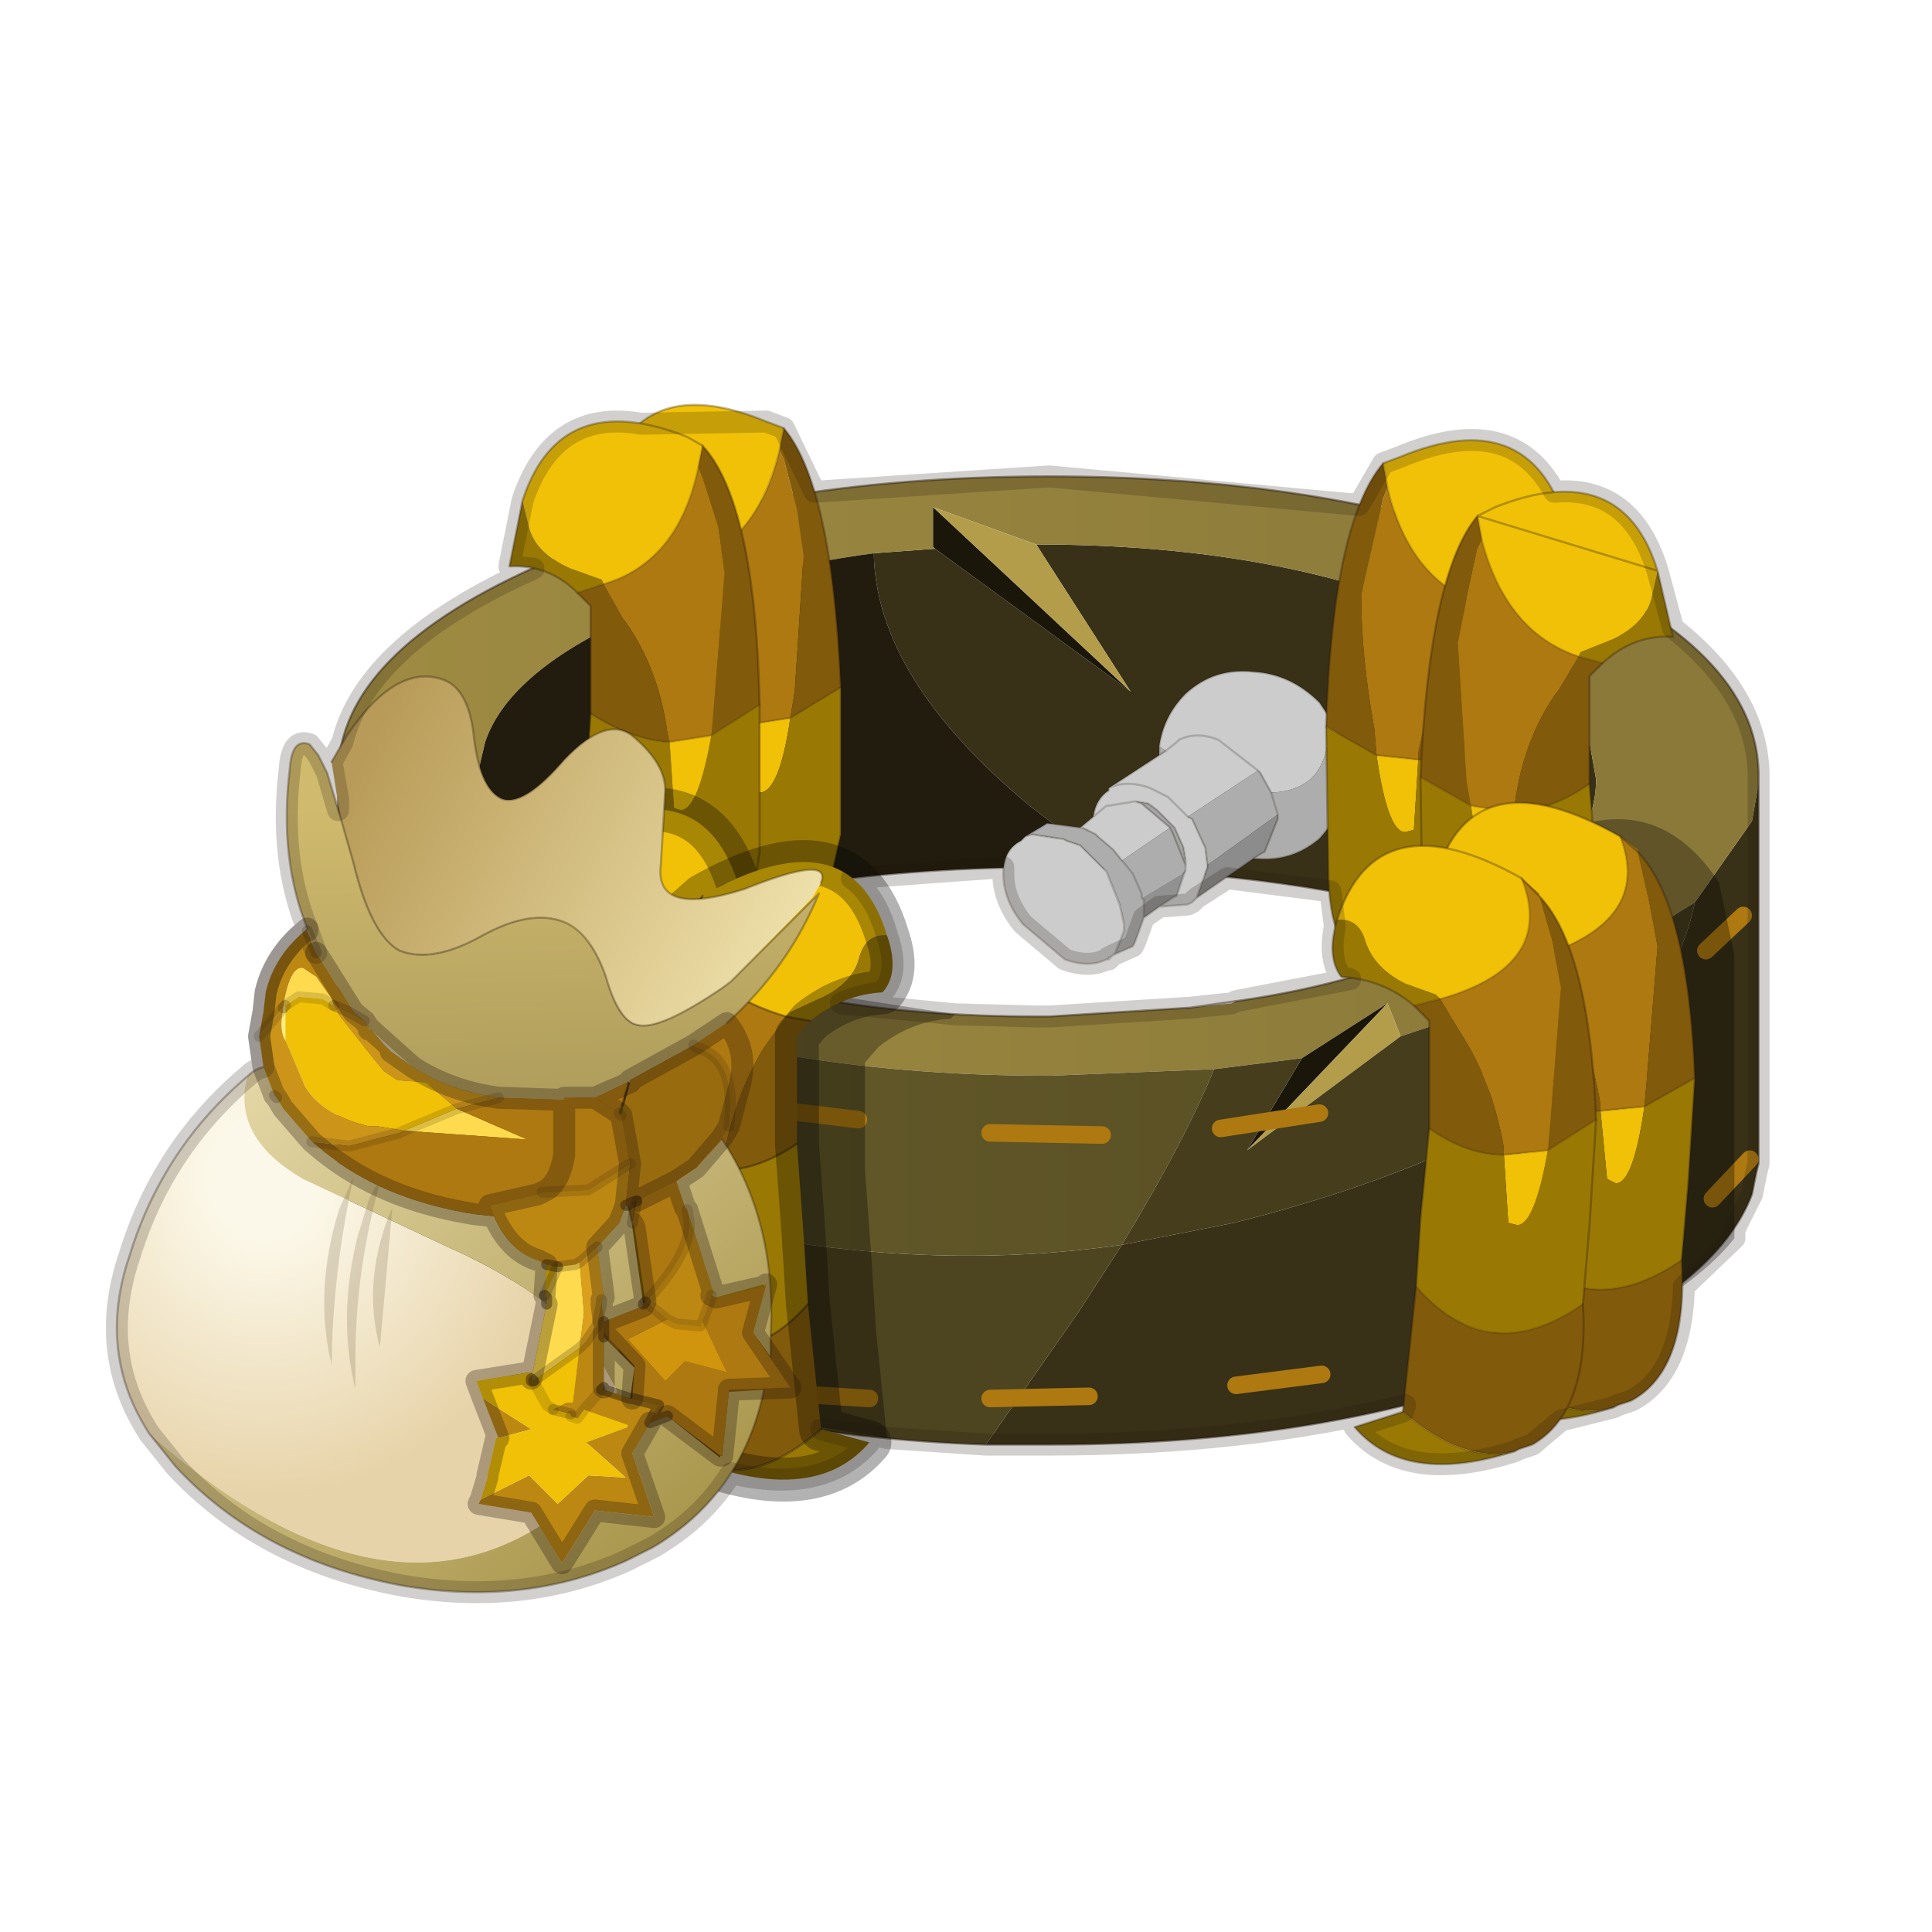 <?xml version="1.0" encoding="UTF-8" standalone="no"?>
<svg xmlns:xlink="http://www.w3.org/1999/xlink" height="440.0px" width="440.0px" xmlns="http://www.w3.org/2000/svg">
  <g transform="matrix(10.0, 0.0, 0.0, 10.0, 0.0, 0.0)">
    <use height="44.0" transform="matrix(1.0, 0.0, 0.0, 1.0, 0.0, 0.0)" width="44.0" xlink:href="#shape0"/>
    <use height="11.6" transform="matrix(0.223, 0.207, 0.19, -0.304, 6.154, 29.835)" width="8.7" xlink:href="#sprite0"/>
    <use height="27.55" transform="matrix(1.0, 0.0, 0.0, 1.0, 2.4, 8.95)" width="37.9" xlink:href="#shape2"/>
  </g>
  <defs>
    <g id="shape0" transform="matrix(1.0, 0.0, 0.0, 1.0, 0.0, 0.0)">
      <path d="M44.0 44.0 L0.0 44.0 0.0 0.0 44.0 0.0 44.0 44.0" fill="#43adca" fill-opacity="0.0" fill-rule="evenodd" stroke="none"/>
      <path d="M19.9 12.6 L21.25 12.5 21.3 12.5 25.75 15.75 23.6 12.4 Q28.9 12.4 32.65 13.95 35.65 15.25 36.2 16.9 L36.35 17.75 Q36.35 19.65 33.6 21.1 29.95 19.95 25.35 19.8 L23.45 18.35 Q19.95 15.45 19.9 12.6 M25.55 28.35 L28.1 27.85 Q37.6 25.45 38.6 20.55 L39.9 18.7 40.05 17.85 40.05 26.2 40.05 26.35 40.05 26.5 40.0 26.7 39.9 27.2 Q39.1 29.3 35.35 30.9 30.6 32.9 23.9 32.9 L22.45 32.9 24.55 29.9 25.55 28.35" fill="#383117" fill-rule="evenodd" stroke="none"/>
      <path d="M7.7 24.95 Q17.2 29.55 25.55 28.35 L24.55 29.9 22.45 32.9 Q16.65 32.7 12.45 30.9 8.65 29.3 7.9 27.2 L7.8 26.95 7.8 26.85 7.7 26.5 7.7 26.4 7.7 24.95" fill="#4d4420" fill-rule="evenodd" stroke="none"/>
      <path d="M21.3 12.5 L21.25 12.5 19.9 12.6 Q16.95 13.0 14.6 13.95 11.6 15.25 11.05 16.9 L10.85 17.75 Q10.85 19.75 13.85 21.2 L14.6 21.6 Q18.35 23.15 23.6 23.15 L23.9 23.15 27.1 22.95 28.05 22.85 28.15 22.8 Q30.65 22.45 32.65 21.6 33.15 21.3 33.6 21.1 36.35 19.65 36.35 17.75 L36.2 16.9 Q35.65 15.25 32.65 13.95 28.9 12.4 23.6 12.4 L21.25 11.55 21.25 12.45 21.3 12.5 M29.65 24.1 L27.65 24.35 23.9 24.5 Q17.2 24.5 12.45 22.45 L11.65 22.1 Q8.6 20.6 7.9 18.7 L7.7 17.9 7.7 17.65 Q7.7 14.85 12.45 12.8 17.2 10.85 23.9 10.85 30.6 10.85 35.35 12.8 40.0 14.8 40.05 17.6 L40.05 17.85 39.9 18.7 38.6 20.55 36.1 22.1 35.35 22.45 31.9 23.6 31.6 22.85 29.65 24.1" fill="url(#gradient0)" fill-rule="evenodd" stroke="none"/>
      <path d="M27.65 24.35 Q27.0 25.95 25.55 28.35 17.2 29.55 7.7 24.95 L7.7 17.9 7.9 18.7 Q8.6 20.6 11.65 22.1 L12.45 22.45 Q17.2 24.5 23.9 24.5 L27.65 24.35" fill="url(#gradient1)" fill-rule="evenodd" stroke="none"/>
      <path d="M21.3 12.5 L21.25 12.45 21.25 11.55 25.75 15.75 21.3 12.5 M28.4 26.2 L29.65 24.1 31.6 22.85 28.4 26.2" fill="#1a160a" fill-rule="evenodd" stroke="none"/>
      <path d="M21.25 11.55 L23.6 12.4 25.75 15.75 21.25 11.55 M31.9 23.6 L28.4 26.2 31.6 22.85 31.9 23.6" fill="#b39d4b" fill-rule="evenodd" stroke="none"/>
      <path d="M13.85 21.2 Q10.85 19.75 10.85 17.75 L11.05 16.9 Q11.6 15.25 14.6 13.95 16.95 13.0 19.9 12.6 19.95 15.45 23.45 18.35 L25.35 19.8 23.9 19.75 Q18.15 19.75 13.85 21.2" fill="#211c0d" fill-rule="evenodd" stroke="none"/>
      <path d="M27.65 24.35 L29.65 24.1 28.4 26.2 31.9 23.6 35.35 22.45 36.1 22.1 38.6 20.55 Q37.6 25.45 28.1 27.85 L25.55 28.35 Q27.0 25.95 27.65 24.35" fill="#453d1c" fill-rule="evenodd" stroke="none"/>
      <path d="M33.6 21.1 Q33.15 21.3 32.65 21.6 30.65 22.45 28.15 22.8 L27.1 22.95 23.9 23.15 23.6 23.15 Q18.35 23.15 14.6 21.6 L13.85 21.2 Q18.15 19.75 23.9 19.75 L25.35 19.8 Q29.95 19.95 33.6 21.1 M7.7 17.9 L7.7 24.95 M22.45 32.9 L23.9 32.9 Q30.6 32.9 35.35 30.9 39.1 29.3 39.9 27.2 L40.0 26.7 40.05 26.5 40.05 26.35 40.05 26.2 40.05 17.85 M7.7 17.9 L7.7 17.65 Q7.7 14.85 12.45 12.8 17.2 10.85 23.9 10.85 30.6 10.85 35.35 12.8 40.0 14.8 40.05 17.6 L40.05 17.85 M22.45 32.9 Q16.65 32.7 12.45 30.9 8.65 29.3 7.9 27.2 L7.8 26.95 7.8 26.85 7.7 26.5 7.7 26.4 7.7 24.95" fill="none" stroke="#21150b" stroke-linecap="round" stroke-linejoin="round" stroke-opacity="0.431" stroke-width="0.05"/>
      <path d="M28.65 17.55 L27.75 16.85 Q27.25 16.65 26.85 16.85 L26.8 16.9 26.55 17.1 26.8 16.9 26.85 16.85 Q27.25 16.65 27.75 16.85 L28.65 17.55 27.05 18.6 26.6 18.15 26.5 18.1 26.2 17.95 Q25.65 17.75 25.25 17.95 25.65 17.75 26.2 17.95 L26.5 18.1 26.6 18.15 27.05 18.6 27.15 18.65 27.4 19.2 27.45 19.3 27.5 19.7 27.5 19.75 27.25 20.45 27.15 20.55 27.05 20.6 26.4 20.65 26.7 20.45 26.8 20.4 27.0 19.8 27.0 19.75 27.0 19.7 27.0 19.6 26.95 19.3 26.75 18.85 26.35 18.45 26.15 18.3 25.85 18.25 26.0 18.3 26.65 18.85 25.55 19.6 25.35 19.35 25.0 19.05 24.95 19.0 24.65 18.85 24.6 18.85 24.9 18.6 Q24.95 18.2 25.25 18.0 L25.25 17.95 26.4 17.2 26.55 17.1 26.4 17.0 Q26.5 16.3 27.0 15.8 27.65 15.2 28.55 15.3 29.4 15.35 30.05 16.0 L30.25 16.3 30.25 16.35 Q30.35 18.0 28.95 18.05 L28.7 17.6 28.65 17.55 M25.85 18.25 L25.25 18.35 25.2 18.35 24.9 18.6 25.2 18.35 25.25 18.35 25.85 18.25 M23.35 19.05 L23.5 19.0 24.15 19.1 24.2 19.1 24.3 19.15 24.6 19.25 25.2 19.85 25.5 20.6 25.6 21.05 25.6 21.15 25.6 21.2 25.4 21.7 25.35 21.75 25.3 21.8 25.25 21.8 25.25 21.85 25.2 21.85 Q24.8 22.05 24.25 21.85 L23.3 21.05 Q22.85 20.5 22.85 19.9 22.85 19.35 23.25 19.15 L23.3 19.1 23.35 19.05" fill="#cccccc" fill-rule="evenodd" stroke="none"/>
      <path d="M28.65 17.55 L28.7 17.6 28.95 18.05 Q30.35 18.0 30.25 16.35 30.65 16.9 30.65 17.6 30.65 18.45 30.05 19.1 29.4 19.65 28.55 19.55 L28.7 19.45 28.8 19.4 29.1 18.65 29.1 18.55 28.95 18.05 29.1 18.55 27.5 19.7 27.45 19.3 27.4 19.2 27.15 18.65 27.05 18.6 28.65 17.55 M26.4 17.0 L26.55 17.1 26.4 17.2 26.4 17.0 M26.65 18.85 L26.7 18.95 27.0 19.7 27.0 19.75 27.0 19.8 27.0 19.85 26.0 20.45 26.05 20.5 26.05 20.8 26.05 20.9 25.85 21.45 25.8 21.55 25.35 21.75 25.4 21.7 25.6 21.2 25.6 21.15 25.6 21.05 25.5 20.6 25.2 19.85 24.6 19.25 24.3 19.15 24.2 19.1 24.15 19.1 23.5 19.0 23.35 19.05 23.85 18.75 24.6 18.85 24.65 18.85 24.95 19.0 25.0 19.05 25.35 19.35 25.55 19.6 25.6 19.65 25.8 19.9 26.0 20.35 26.0 20.45 26.0 20.35 25.8 19.9 25.6 19.65 25.55 19.6 26.65 18.85" fill="#adadad" fill-rule="evenodd" stroke="none"/>
      <path d="M27.0 19.8 L26.8 20.4 26.7 20.45 26.4 20.65 26.05 20.9 26.05 20.8 26.05 20.5 26.0 20.45 27.0 19.85 27.0 19.8" fill="#919191" fill-rule="evenodd" stroke="none"/>
      <path d="M26.65 18.85 L26.0 18.3 25.85 18.25 26.15 18.3 26.35 18.45 26.75 18.85 26.95 19.3 27.0 19.6 27.0 19.7 26.7 18.95 26.65 18.85" fill="#a6a6a6" fill-rule="evenodd" stroke="none"/>
      <path d="M27.25 20.45 L27.5 19.75 27.5 19.7 29.1 18.55 29.1 18.65 28.8 19.4 28.7 19.45 28.55 19.55 27.25 20.45" fill="#8c8c8c" fill-rule="evenodd" stroke="none"/>
      <path d="M26.55 17.1 L26.8 16.9 26.85 16.85 Q27.25 16.65 27.75 16.85 L28.65 17.55 28.7 17.6 28.95 18.05 29.1 18.55 29.1 18.65 28.8 19.4 28.7 19.45 28.55 19.55 Q29.4 19.65 30.05 19.1 30.65 18.45 30.65 17.6 30.65 16.9 30.25 16.35 M30.25 16.3 L30.05 16.0 Q29.4 15.35 28.55 15.3 27.65 15.2 27.0 15.8 26.5 16.3 26.4 17.0 M26.55 17.1 L26.4 17.2 25.25 17.95 Q25.65 17.75 26.2 17.95 L26.5 18.1 26.6 18.15 27.05 18.6 M27.0 19.7 L27.0 19.6 26.95 19.3 26.75 18.85 26.35 18.45 26.15 18.3 25.85 18.25 26.0 18.3 26.65 18.85 26.7 18.95 27.0 19.7 27.0 19.75 M27.0 19.8 L26.8 20.4 26.7 20.45 26.4 20.65 27.05 20.6 27.15 20.55 27.25 20.45 27.5 19.75 27.5 19.7 27.45 19.3 27.4 19.2 27.15 18.65 27.05 18.6 M26.4 17.2 L26.4 17.0 M24.9 18.6 L25.2 18.35 25.25 18.35 25.85 18.25 M24.6 18.85 L24.9 18.6 Q24.95 18.2 25.25 18.0 L25.25 17.95 M25.55 19.6 L25.35 19.35 25.0 19.05 24.95 19.0 24.65 18.85 24.6 18.85 23.85 18.75 23.35 19.05 23.5 19.0 24.15 19.1 24.2 19.1 24.3 19.15 24.6 19.25 25.2 19.85 25.5 20.6 25.6 21.05 25.6 21.15 25.6 21.2 25.4 21.7 25.35 21.75 25.8 21.55 25.85 21.45 26.05 20.9 26.05 20.8 26.05 20.5 26.0 20.45 26.0 20.35 25.8 19.9 25.6 19.65 25.55 19.6 M25.25 21.85 L25.2 21.85 Q24.8 22.05 24.25 21.85 L23.3 21.05 Q22.85 20.5 22.85 19.9 22.85 19.35 23.25 19.15 L23.3 19.1 23.35 19.05 M25.25 21.85 L25.3 21.8 25.25 21.8 25.25 21.85 M26.4 20.65 L26.05 20.9 M27.25 20.45 L28.55 19.55 M25.35 21.75 L25.3 21.8" fill="none" stroke="#21140a" stroke-linecap="round" stroke-linejoin="round" stroke-opacity="0.2" stroke-width="0.05"/>
      <path d="M31.35 17.2 L32.3 17.3 32.2 18.9 32.0 18.95 Q31.6 18.95 31.35 17.2 M33.8 13.8 Q32.1 13.25 31.6 11.1 L31.5 10.55 31.9 10.4 Q34.8 9.2 35.65 11.85 L35.45 12.5 Q35.35 13.05 34.55 13.35 L33.9 13.7 33.8 13.8" fill="#f0c106" fill-rule="evenodd" stroke="none"/>
      <path d="M31.35 17.2 L31.3 16.6 Q31.0 14.95 31.0 13.55 L31.25 12.45 31.5 11.35 31.6 11.1 Q32.1 13.25 33.8 13.8 L33.3 14.5 Q32.6 15.65 32.3 17.15 L32.3 17.3 31.35 17.2" fill="#ad7910" fill-rule="evenodd" stroke="none"/>
      <path d="M31.6 11.1 L31.5 11.35 31.25 12.45 31.0 13.55 Q31.0 14.95 31.3 16.6 L31.35 17.2 30.2 16.55 Q30.35 11.9 31.5 10.55 L31.6 11.1 M32.3 17.3 L32.3 17.15 Q32.6 15.65 33.3 14.5 L33.8 13.8 34.35 13.9 34.05 14.2 34.05 16.7 Q33.15 17.25 32.3 17.3 M30.5 21.35 Q32.7 22.2 34.3 20.35 L34.3 21.6 32.0 22.5 Q30.9 22.45 30.5 21.35" fill="#825a0b" fill-rule="evenodd" stroke="none"/>
      <path d="M30.2 16.55 L31.35 17.2 Q31.6 18.95 32.0 18.95 L32.2 18.9 32.3 17.3 Q33.15 17.25 34.05 16.7 L34.3 19.8 34.3 20.35 Q32.7 22.2 30.5 21.35 30.25 20.75 30.25 19.8 L30.2 16.55 M34.35 13.9 L33.8 13.8 33.9 13.7 34.55 13.35 Q35.35 13.05 35.45 12.5 L35.65 11.85 35.9 13.3 Q35.05 13.3 34.35 13.9" fill="#997904" fill-rule="evenodd" stroke="none"/>
      <path d="M31.35 17.2 L32.3 17.3 Q33.15 17.25 34.05 16.7 M33.8 13.8 Q32.1 13.25 31.6 11.1 L31.5 10.55 M30.2 16.55 L31.35 17.2 M34.35 13.9 L33.8 13.8 M34.3 20.35 Q32.7 22.2 30.5 21.35" fill="none" stroke="#21140a" stroke-linecap="round" stroke-linejoin="round" stroke-opacity="0.153" stroke-width="0.05"/>
      <path d="M31.5 10.55 Q30.35 11.9 30.2 16.55 M34.05 16.7 L34.05 14.2 34.35 13.9 M35.65 11.85 Q34.8 9.2 31.9 10.4 L31.5 10.55 M30.5 21.35 Q30.25 20.75 30.25 19.8 L30.2 16.55 M30.5 21.35 Q30.9 22.45 32.0 22.5 L34.3 21.6 34.3 20.35 34.3 19.8 34.05 16.7 M35.65 11.85 L35.9 13.3 Q35.05 13.3 34.35 13.9" fill="none" stroke="#21140a" stroke-linecap="round" stroke-linejoin="round" stroke-opacity="0.302" stroke-width="0.05"/>
      <path d="M33.65 11.75 L34.05 11.55 Q36.95 10.4 37.75 13.0 L37.6 13.65 Q37.45 14.2 36.75 14.55 L36.0 14.85 35.95 14.95 Q34.3 14.4 33.75 12.3 L33.65 11.75 M33.5 18.35 L34.45 18.5 34.4 20.0 34.2 20.05 Q33.75 20.05 33.5 18.35" fill="#f0c106" fill-rule="evenodd" stroke="none"/>
      <path d="M33.75 12.3 Q34.3 14.4 35.95 14.95 L35.5 15.7 Q34.7 16.8 34.5 18.3 L34.45 18.5 33.5 18.35 33.4 17.8 33.2 14.65 33.4 13.65 33.65 12.5 33.75 12.3" fill="#ad7910" fill-rule="evenodd" stroke="none"/>
      <path d="M33.65 11.75 L33.75 12.3 33.65 12.5 33.4 13.65 33.2 14.65 33.4 17.8 33.5 18.35 32.35 17.7 Q32.55 13.05 33.65 11.75 M36.5 15.1 L36.2 15.4 36.2 17.85 Q35.35 18.45 34.45 18.5 L34.5 18.3 Q34.7 16.8 35.5 15.7 L35.95 14.95 36.5 15.1 M36.45 21.45 L36.45 22.7 34.2 23.65 Q33.1 23.6 32.7 22.55 34.85 23.35 36.45 21.45" fill="#825a0b" fill-rule="evenodd" stroke="none"/>
      <path d="M35.95 14.95 L36.0 14.85 36.75 14.55 Q37.45 14.2 37.6 13.65 L37.75 13.0 38.1 14.5 Q37.2 14.45 36.5 15.1 L35.95 14.95 M36.2 17.85 L36.45 21.0 36.45 21.45 Q34.85 23.35 32.7 22.55 32.4 21.95 32.4 21.0 L32.35 17.7 33.5 18.35 Q33.75 20.05 34.2 20.05 L34.4 20.0 34.45 18.5 Q35.35 18.45 36.2 17.85" fill="#997904" fill-rule="evenodd" stroke="none"/>
      <path d="M33.65 11.75 L33.75 12.3 Q34.3 14.4 35.95 14.95 L36.5 15.1 M33.5 18.35 L34.45 18.5 Q35.35 18.45 36.2 17.85 M33.5 18.35 L32.35 17.7 M32.7 22.55 Q34.85 23.35 36.45 21.45" fill="none" stroke="#21140a" stroke-linecap="round" stroke-linejoin="round" stroke-opacity="0.153" stroke-width="0.05"/>
      <path d="M37.75 13.0 Q36.95 10.4 34.05 11.55 L33.65 11.75 M37.75 13.0 L38.1 14.5 Q37.2 14.45 36.5 15.1 L36.2 15.4 36.2 17.85 36.45 21.0 36.45 21.45 36.45 22.7 34.2 23.65 Q33.1 23.6 32.7 22.55 32.4 21.95 32.4 21.0 L32.35 17.7 Q32.55 13.05 33.65 11.75 Z" fill="none" stroke="#21140a" stroke-linecap="round" stroke-linejoin="round" stroke-opacity="0.302" stroke-width="0.05"/>
      <path d="M38.85 21.65 L39.7 20.85 M17.5 25.25 L19.55 25.5 M18.2 31.75 L19.8 31.85 M27.8 25.7 L30.05 25.35 M22.55 25.8 L25.1 25.85 M22.55 31.85 L24.8 31.8 M39.0 27.3 L39.85 26.4 M32.85 30.5 L34.3 30.05 M28.15 31.55 L30.1 31.3 M32.8 24.95 L34.6 24.4" fill="none" stroke="#ad7910" stroke-linecap="round" stroke-linejoin="round" stroke-width="0.4"/>
      <path d="M21.75 23.1 L21.65 23.2 Q20.75 23.25 20.0 23.85 L19.7 24.2 19.7 26.65 19.85 28.7 19.95 30.3 20.2 32.75 16.2 32.1 Q16.1 31.45 16.15 30.65 L16.0 28.9 15.85 26.5 Q15.95 23.7 16.6 22.3 L21.75 23.1" fill="#000000" fill-opacity="0.302" fill-rule="evenodd" stroke="none"/>
      <path d="M17.85 9.75 L17.75 10.25 Q17.25 12.4 15.55 12.9 L15.5 12.8 14.8 12.55 Q14.05 12.2 13.9 11.6 L13.75 11.0 Q14.55 8.4 17.45 9.6 L17.85 9.75 M17.05 16.5 L18.0 16.35 Q17.75 18.05 17.3 18.05 L17.1 18.05 17.05 16.5" fill="#f0c106" fill-rule="evenodd" stroke="none"/>
      <path d="M15.55 12.9 Q17.25 12.4 17.75 10.25 L17.85 10.45 18.15 11.6 18.3 12.65 18.1 15.75 18.0 16.35 17.05 16.5 17.0 16.3 Q16.8 14.8 16.0 13.7 L15.55 12.9" fill="#ad7910" fill-rule="evenodd" stroke="none"/>
      <path d="M17.75 10.25 L17.85 9.75 Q18.95 11.05 19.15 15.65 L18.0 16.35 18.1 15.75 18.3 12.65 18.15 11.6 17.85 10.45 17.75 10.25 M15.55 12.9 L16.0 13.7 Q16.8 14.8 17.0 16.3 L17.05 16.5 Q16.15 16.45 15.3 15.8 L15.3 13.35 15.0 13.05 15.55 12.9 M15.05 19.45 Q16.7 21.3 18.8 20.55 18.4 21.6 17.35 21.65 L15.05 20.7 15.05 19.45" fill="#825a0b" fill-rule="evenodd" stroke="none"/>
      <path d="M13.75 11.0 L13.9 11.6 Q14.05 12.2 14.8 12.55 L15.5 12.8 15.55 12.9 15.0 13.05 Q14.3 12.45 13.4 12.5 13.5 11.6 13.75 11.0 M18.0 16.35 L19.15 15.65 19.15 19.0 18.8 20.55 Q16.7 21.3 15.05 19.45 L15.05 19.0 15.3 15.8 Q16.15 16.45 17.05 16.5 L17.1 18.05 17.3 18.05 Q17.75 18.05 18.0 16.35" fill="#997904" fill-rule="evenodd" stroke="none"/>
      <path d="M17.85 9.75 L17.45 9.6 Q14.55 8.4 13.75 11.0 M19.15 15.65 Q18.95 11.05 17.85 9.75 M15.3 15.8 L15.05 19.0 15.05 19.45 M18.8 20.55 L19.15 19.0 19.15 15.65 M15.3 15.8 L15.3 13.35 15.0 13.05 Q14.3 12.45 13.4 12.5 13.5 11.6 13.75 11.0 M18.8 20.55 Q18.4 21.6 17.35 21.65 L15.05 20.7 15.05 19.45" fill="none" stroke="#21140a" stroke-linecap="round" stroke-linejoin="round" stroke-opacity="0.302" stroke-width="0.05"/>
      <path d="M17.75 10.25 L17.85 9.75 M15.55 12.9 Q17.25 12.4 17.75 10.25 M18.0 16.35 L19.15 15.65 M17.05 16.5 L18.0 16.35 M17.05 16.5 Q16.15 16.45 15.3 15.8 M15.05 19.45 Q16.7 21.3 18.8 20.55 M15.55 12.9 L15.0 13.05" fill="none" stroke="#21140a" stroke-linecap="round" stroke-linejoin="round" stroke-opacity="0.153" stroke-width="0.05"/>
      <path d="M16.0 10.15 L15.9 10.65 Q15.45 12.8 13.75 13.3 L13.7 13.2 13.0 12.95 Q12.2 12.6 12.05 12.0 L11.9 11.4 Q12.75 8.8 15.65 9.95 L16.0 10.15 M16.2 16.75 Q15.9 18.45 15.5 18.45 L15.35 18.4 15.25 16.9 16.2 16.75" fill="#f0c106" fill-rule="evenodd" stroke="none"/>
      <path d="M13.75 13.3 Q15.45 12.8 15.9 10.65 L16.0 10.9 16.35 12.0 16.5 13.05 16.25 16.2 16.2 16.75 15.25 16.9 15.2 16.7 Q15.0 15.2 14.2 14.1 L13.75 13.3" fill="#ad7910" fill-rule="evenodd" stroke="none"/>
      <path d="M15.9 10.65 L16.0 10.15 Q17.2 11.45 17.3 16.05 L16.2 16.75 16.25 16.2 16.5 13.05 16.35 12.0 16.0 10.9 15.9 10.65 M15.25 16.9 Q14.4 16.85 13.45 16.25 L13.45 13.8 13.15 13.5 13.75 13.3 14.2 14.1 Q15.0 15.2 15.2 16.7 L15.25 16.9 M13.25 19.85 Q14.85 21.75 17.05 20.95 16.6 22.0 15.55 22.05 L13.2 21.1 13.25 19.85" fill="#825a0b" fill-rule="evenodd" stroke="none"/>
      <path d="M11.9 11.4 L12.05 12.0 Q12.2 12.6 13.0 12.95 L13.7 13.2 13.75 13.3 13.15 13.5 Q12.5 12.85 11.6 12.9 L11.9 11.4 M16.2 16.75 L17.3 16.05 17.3 19.4 17.05 20.95 Q14.85 21.75 13.25 19.85 L13.25 19.4 13.45 16.25 Q14.4 16.85 15.25 16.9 L15.35 18.4 15.5 18.45 Q15.9 18.45 16.2 16.75" fill="#997904" fill-rule="evenodd" stroke="none"/>
      <path d="M16.0 10.15 L15.65 9.95 Q12.75 8.8 11.9 11.4 M17.3 16.05 Q17.2 11.45 16.0 10.15 M13.45 16.25 L13.25 19.4 13.25 19.85 M17.05 20.95 L17.3 19.4 17.3 16.05 M13.15 13.5 Q12.5 12.85 11.6 12.9 L11.9 11.4 M13.15 13.5 L13.45 13.8 13.45 16.25 M17.05 20.95 Q16.6 22.0 15.55 22.05 L13.2 21.1 13.25 19.85" fill="none" stroke="#21140a" stroke-linecap="round" stroke-linejoin="round" stroke-opacity="0.302" stroke-width="0.05"/>
      <path d="M15.9 10.65 L16.0 10.15 M13.75 13.3 Q15.45 12.8 15.9 10.65 M16.2 16.75 L17.3 16.05 M16.2 16.75 L15.25 16.9 Q14.4 16.85 13.45 16.25 M13.25 19.85 Q14.85 21.75 17.05 20.95 M13.75 13.3 L13.15 13.5" fill="none" stroke="#21140a" stroke-linecap="round" stroke-linejoin="round" stroke-opacity="0.153" stroke-width="0.05"/>
      <path d="M12.0 25.35 L13.0 25.45 12.9 27.05 12.7 27.1 Q12.3 27.1 12.0 25.35 M14.45 21.95 Q11.8 21.15 12.6 19.2 15.9 17.3 16.8 20.1 16.25 20.05 16.1 20.65 L15.25 21.6 14.55 21.85 14.45 21.95" fill="#f0c106" fill-rule="evenodd" stroke="none"/>
      <path d="M12.6 19.2 L12.15 19.55 12.6 19.2 Q11.8 21.15 14.45 21.95 L14.0 22.65 Q13.25 23.8 13.0 25.3 L13.0 25.45 12.0 25.35 11.95 24.8 11.7 21.7 11.9 20.65 12.15 19.55 12.15 19.5 Q12.2 19.4 12.6 19.2" fill="#ad7910" fill-rule="evenodd" stroke="none"/>
      <path d="M12.15 19.55 L11.9 20.65 11.7 21.7 11.95 24.8 12.0 25.35 10.85 24.7 Q11.05 20.75 12.15 19.55 M13.0 25.45 L13.0 25.3 Q13.25 23.8 14.0 22.65 L14.45 21.95 15.05 22.05 14.7 22.4 14.7 24.85 Q13.85 25.45 13.0 25.45 M15.0 28.5 L15.3 31.35 Q13.9 32.55 12.75 32.2 L12.65 32.15 12.35 32.05 Q11.05 31.35 11.2 28.85 13.35 30.35 15.0 28.5" fill="#825a0b" fill-rule="evenodd" stroke="none"/>
      <path d="M16.8 20.1 Q17.05 20.95 16.7 21.4 15.75 21.45 15.05 22.05 L14.45 21.95 14.55 21.85 15.25 21.6 16.1 20.65 Q16.25 20.05 16.8 20.1 M14.7 24.85 L14.85 26.95 15.0 28.5 Q13.35 30.35 11.2 28.85 L11.05 27.1 10.85 24.7 12.0 25.35 Q12.3 27.1 12.7 27.1 L12.9 27.05 13.0 25.45 Q13.85 25.45 14.7 24.85 M15.3 31.35 L16.4 31.65 Q15.25 33.0 12.75 32.2 13.9 32.55 15.3 31.35" fill="#997904" fill-rule="evenodd" stroke="none"/>
      <path d="M12.15 19.55 L12.6 19.2 Q15.9 17.3 16.8 20.1 17.05 20.95 16.7 21.4 15.75 21.45 15.05 22.05 L14.7 22.4 14.7 24.85 14.85 26.95 15.0 28.5 15.3 31.35 16.4 31.65 Q15.25 33.0 12.75 32.2 L12.65 32.15 12.35 32.05 Q11.05 31.35 11.2 28.85 L11.05 27.1 10.85 24.7 Q11.05 20.75 12.15 19.55" fill="none" stroke="#000000" stroke-linecap="round" stroke-linejoin="round" stroke-opacity="0.302" stroke-width="1.0"/>
      <path d="M12.0 25.35 L13.0 25.45 Q13.85 25.45 14.7 24.85 M14.45 21.95 Q11.8 21.15 12.6 19.2 M14.45 21.95 L15.05 22.05 M12.0 25.35 L10.85 24.7 M11.2 28.85 Q13.35 30.35 15.0 28.5 M12.75 32.2 Q13.9 32.55 15.3 31.35" fill="none" stroke="#000000" stroke-linecap="round" stroke-linejoin="round" stroke-opacity="0.302" stroke-width="0.05"/>
      <path d="M15.45 26.55 L16.45 26.65 16.35 28.2 16.1 28.3 Q15.7 28.3 15.45 26.55 M17.9 23.15 Q15.25 22.35 16.0 20.4 19.35 18.5 20.2 21.3 19.7 21.25 19.55 21.85 19.4 22.4 18.65 22.75 L18.0 23.05 17.9 23.15" fill="#f0c106" fill-rule="evenodd" stroke="none"/>
      <path d="M16.0 20.4 L15.6 20.75 16.0 20.4 Q15.25 22.35 17.9 23.15 L17.4 23.85 Q16.7 25.0 16.45 26.5 L16.45 26.65 15.45 26.55 15.4 26.0 15.15 22.9 15.35 21.85 15.6 20.75 15.6 20.7 16.0 20.4" fill="#ad7910" fill-rule="evenodd" stroke="none"/>
      <path d="M15.6 20.75 L15.35 21.85 15.15 22.9 15.4 26.0 15.45 26.55 14.3 25.9 Q14.45 21.95 15.6 20.75 M16.45 26.65 L16.45 26.5 Q16.7 25.0 17.4 23.85 L17.9 23.15 18.45 23.25 18.15 23.6 18.15 26.05 Q17.25 26.65 16.45 26.65 M18.4 29.7 L18.7 32.55 Q17.3 33.75 16.2 33.4 L16.15 33.4 16.05 33.35 15.75 33.25 Q14.45 32.55 14.6 30.05 16.8 31.55 18.4 29.7" fill="#825a0b" fill-rule="evenodd" stroke="none"/>
      <path d="M20.2 21.3 Q20.5 22.15 20.1 22.6 19.2 22.65 18.45 23.25 L17.9 23.15 18.0 23.05 18.65 22.75 Q19.4 22.4 19.55 21.85 19.7 21.25 20.2 21.3 M18.15 26.05 L18.3 28.1 18.4 29.7 Q16.8 31.55 14.6 30.05 L14.45 28.3 14.3 25.9 15.45 26.55 Q15.7 28.3 16.1 28.3 L16.35 28.2 16.45 26.65 Q17.25 26.65 18.15 26.05 M18.7 32.55 L19.8 32.85 Q18.65 34.2 16.2 33.4 17.3 33.75 18.7 32.55" fill="#997904" fill-rule="evenodd" stroke="none"/>
      <path d="M15.6 20.75 L16.0 20.4 Q19.35 18.5 20.2 21.3 20.5 22.15 20.1 22.6 19.2 22.65 18.45 23.25 L18.15 23.6 18.15 26.05 18.3 28.1 18.4 29.7 18.7 32.55 19.8 32.85 Q18.65 34.2 16.2 33.4 L16.15 33.4 16.05 33.35 15.75 33.25 Q14.45 32.55 14.6 30.05 L14.45 28.3 14.3 25.9 Q14.45 21.95 15.6 20.75" fill="none" stroke="#000000" stroke-linecap="round" stroke-linejoin="round" stroke-opacity="0.302" stroke-width="1.0"/>
      <path d="M15.45 26.55 L16.45 26.65 Q17.25 26.65 18.15 26.05 M17.9 23.15 Q15.25 22.35 16.0 20.4 M17.9 23.15 L18.45 23.25 M15.45 26.55 L14.3 25.9 M18.7 32.55 Q17.3 33.75 16.2 33.4 M14.6 30.05 Q16.8 31.55 18.4 29.7" fill="none" stroke="#000000" stroke-linecap="round" stroke-linejoin="round" stroke-opacity="0.302" stroke-width="0.05"/>
      <path d="M14.3 27.45 L14.35 27.4 14.45 27.4 14.4 27.85 14.3 27.45" fill="#996b0f" fill-rule="evenodd" stroke="none"/>
      <path d="M13.75 31.6 L13.75 31.65 13.7 31.65 13.75 31.6 M12.1 31.4 L12.15 31.45 12.1 31.45 12.1 31.4" fill="#f9c347" fill-rule="evenodd" stroke="none"/>
      <path d="M6.45 23.0 L6.45 22.95 6.5 22.9 6.5 23.5 6.5 23.7 Q6.35 23.45 6.45 23.0" fill="#fbed7b" fill-rule="evenodd" stroke="none"/>
      <path d="M7.75 18.6 L7.55 17.35 7.9 16.75 Q9.05 15.05 10.15 15.5 10.7 15.75 10.8 16.85 10.95 18.0 11.45 18.2 11.95 18.35 12.85 17.3 13.85 16.25 14.45 16.8 15.15 17.4 15.15 18.0 L15.05 19.7 Q14.9 20.9 16.95 20.25 18.95 19.45 18.7 20.1 L18.5 20.45 16.65 22.35 16.45 22.5 Q15.05 23.45 14.55 23.35 14.1 23.3 13.8 22.25 13.45 21.25 12.85 21.0 12.1 20.7 11.0 21.3 9.85 21.95 9.1 21.65 8.45 21.3 8.05 19.65 L7.75 18.6" fill="url(#gradient2)" fill-rule="evenodd" stroke="none"/>
      <path d="M7.0 21.15 Q6.35 19.55 6.6 17.5 6.65 16.8 7.05 16.95 L7.25 17.2 7.45 17.6 7.75 18.6 8.05 19.65 Q8.45 21.3 9.1 21.65 9.85 21.95 11.0 21.3 12.1 20.7 12.85 21.0 13.45 21.25 13.8 22.25 14.1 23.3 14.55 23.35 15.05 23.45 16.45 22.5 L16.65 22.35 18.65 20.35 Q17.95 22.05 16.55 23.3 L15.8 23.8 14.35 24.6 14.35 24.65 14.3 24.65 13.55 25.0 12.85 25.0 12.85 25.05 11.35 25.0 Q10.25 24.85 9.4 24.3 L8.45 23.45 8.4 23.4 8.3 23.25 8.05 23.05 7.3 21.85 7.2 21.7 7.0 21.15" fill="url(#gradient3)" fill-rule="evenodd" stroke="none"/>
      <path d="M5.65 24.5 L5.6 24.65 Q5.35 25.95 6.9 26.85 L10.2 28.4 Q11.55 29.0 12.45 29.7 L12.1 31.4 12.1 31.25 10.85 31.45 11.35 32.75 11.3 32.75 11.1 33.6 11.1 33.65 10.95 34.15 10.9 34.25 12.1 34.45 12.3 34.75 Q8.5 37.15 3.4 32.65 2.2 30.8 2.95 28.6 3.7 26.15 5.65 24.5 M13.75 31.1 L14.05 31.65 14.05 31.75 13.75 31.65 13.75 31.6 13.75 31.1" fill="url(#gradient4)" fill-rule="evenodd" stroke="none"/>
      <path d="M9.4 24.3 L8.9 23.95 8.75 23.8 8.45 23.45 8.4 23.45 8.4 23.4 8.45 23.45 9.4 24.3 M12.45 29.7 Q11.55 29.0 10.2 28.4 L6.9 26.85 Q5.35 25.95 5.6 24.65 L5.65 24.5 Q5.8 24.35 6.0 24.3 L6.25 24.95 6.3 25.0 6.45 25.25 7.1 26.0 7.4 26.25 7.6 26.4 Q8.9 27.35 10.8 27.65 L11.25 27.7 Q11.6 28.5 12.25 28.7 L12.45 28.8 12.4 29.5 12.45 29.55 12.45 29.7 M3.4 32.65 Q8.5 37.15 12.3 34.75 L12.8 35.6 13.55 34.4 14.9 34.55 14.4 33.1 14.8 32.4 15.2 32.25 16.4 33.2 16.4 33.15 16.45 33.15 16.6 31.7 17.4 31.65 Q16.9 34.05 14.85 35.25 L14.25 35.55 Q11.9 36.6 9.1 36.1 5.95 35.5 4.0 33.4 L3.4 32.65 M17.55 30.9 L17.15 30.35 17.45 29.25 17.4 29.3 17.4 29.25 16.3 29.55 16.2 29.5 16.25 29.45 15.65 27.55 15.6 27.5 15.4 26.9 15.85 26.6 16.45 25.95 Q17.7 27.85 17.55 30.45 L17.55 30.9 M14.4 27.85 L14.4 27.95 14.65 29.7 14.65 29.75 13.75 30.1 13.7 29.7 13.7 29.6 13.75 29.55 13.6 28.4 14.1 27.85 14.25 27.45 14.3 27.45 14.4 27.85 M14.05 31.75 L14.05 31.65 13.75 31.1 13.75 30.45 14.45 31.15 14.35 31.85 14.05 31.75" fill="url(#gradient5)" fill-rule="evenodd" stroke="none"/>
      <path d="M12.4 29.5 L12.45 28.8 12.7 28.85 12.4 29.5" fill="#f0c106" fill-rule="evenodd" stroke="none"/>
      <path d="M14.3 24.65 L14.3 24.7 14.1 25.35 13.55 25.0 14.3 24.65" fill="#ad7910" fill-rule="evenodd" stroke="none"/>
      <path d="M7.0 21.15 Q6.35 19.55 6.6 17.5 6.65 16.8 7.05 16.95 L7.25 17.2 7.45 17.6 7.75 18.6 M7.55 17.35 L7.9 16.75 Q9.05 15.05 10.15 15.5 10.7 15.75 10.8 16.85 10.95 18.0 11.45 18.2 11.95 18.35 12.85 17.3 13.85 16.25 14.45 16.8 15.15 17.4 15.15 18.0 L15.05 19.7 Q14.9 20.9 16.95 20.25 18.95 19.45 18.7 20.1 M16.65 22.35 L18.65 20.35 Q17.95 22.05 16.55 23.3 M16.65 22.35 L16.45 22.5 Q15.05 23.45 14.55 23.35 14.1 23.3 13.8 22.25 13.45 21.25 12.85 21.0 12.1 20.7 11.0 21.3 9.85 21.95 9.1 21.65 8.45 21.3 8.05 19.65 L7.75 18.6 M6.0 24.3 Q5.8 24.35 5.65 24.5 3.7 26.15 2.95 28.6 2.2 30.8 3.4 32.65 M16.45 25.95 Q17.7 27.85 17.55 30.45 L17.55 30.9 M14.4 27.85 L14.3 27.45 M17.4 31.65 Q16.9 34.05 14.85 35.25 L14.25 35.55 Q11.9 36.6 9.1 36.1 5.95 35.5 4.0 33.4 L3.4 32.65" fill="none" stroke="#21140a" stroke-linecap="round" stroke-linejoin="round" stroke-opacity="0.302" stroke-width="0.05"/>
      <path d="M14.3 24.65 L14.3 24.7 14.1 25.35" fill="none" stroke="#21140a" stroke-linecap="round" stroke-linejoin="round" stroke-opacity="0.212" stroke-width="0.05"/>
      <path d="M13.75 31.6 L13.75 31.65" fill="none" stroke="#21150b" stroke-linecap="round" stroke-linejoin="round" stroke-opacity="0.431" stroke-width="0.05"/>
    </g>
    <linearGradient gradientTransform="matrix(0.025, 0.0, 0.0, 0.008, 15.9, 18.1)" gradientUnits="userSpaceOnUse" id="gradient0" spreadMethod="pad" x1="-819.2" x2="819.2">
      <stop offset="0.0" stop-color="#a89346"/>
      <stop offset="1.0" stop-color="#8a7939"/>
    </linearGradient>
    <linearGradient gradientTransform="matrix(0.023, 0.0, 0.0, 0.006, 30.85, 22.2)" gradientUnits="userSpaceOnUse" id="gradient1" spreadMethod="pad" x1="-819.2" x2="819.2">
      <stop offset="0.0" stop-color="#655b2a"/>
      <stop offset="1.0" stop-color="#4d4420"/>
    </linearGradient>
    <linearGradient gradientTransform="matrix(0.006, 0.003, -0.002, 0.004, 12.7, 19.9)" gradientUnits="userSpaceOnUse" id="gradient2" spreadMethod="pad" x1="-819.2" x2="819.2">
      <stop offset="0.031" stop-color="#b89b58"/>
      <stop offset="1.0" stop-color="#eee0aa"/>
    </linearGradient>
    <linearGradient gradientTransform="matrix(-1.0E-4, -0.004, 0.004, -1.0E-4, 10.25, 21.6)" gradientUnits="userSpaceOnUse" id="gradient3" spreadMethod="pad" x1="-819.2" x2="819.2">
      <stop offset="0.008" stop-color="#b09e5d"/>
      <stop offset="1.0" stop-color="#cfba6d"/>
    </linearGradient>
    <radialGradient cx="0" cy="0" gradientTransform="matrix(0.012, 0.002, -0.002, 0.013, 6.05, 26.8)" gradientUnits="userSpaceOnUse" id="gradient4" r="819.2" spreadMethod="pad">
      <stop offset="0.125" stop-color="#fcf8e9"/>
      <stop offset="0.678" stop-color="#e7d3a9"/>
    </radialGradient>
    <linearGradient gradientTransform="matrix(0.005, 0.007, -0.006, 0.005, 11.2, 29.3)" gradientUnits="userSpaceOnUse" id="gradient5" spreadMethod="pad" x1="-819.2" x2="819.2">
      <stop offset="0.0" stop-color="#e3d6a4"/>
      <stop offset="1.0" stop-color="#aa974d"/>
    </linearGradient>
    <g id="sprite0" transform="matrix(1.0, 0.0, 0.0, 1.0, 3.95, 5.6)">
      <use height="11.6" transform="matrix(1.0, 0.0, 0.0, 1.0, -3.95, -5.6)" width="8.7" xlink:href="#shape1"/>
    </g>
    <g id="shape1" transform="matrix(1.0, 0.0, 0.0, 1.0, 3.95, 5.6)">
      <path d="M-0.2 4.65 L-0.05 3.9 Q1.05 -0.35 4.65 -2.55 L-0.2 4.65 M2.25 -5.5 L1.35 -4.4 Q-1.8 -0.3 -3.95 4.4 L-3.55 2.15 Q-1.85 -2.85 2.25 -5.5 M4.75 -5.6 L3.9 -4.6 Q-0.2 0.05 -2.25 6.0 L-2.05 4.05 -1.3 1.8 Q0.65 -2.95 4.75 -5.6" fill="#61502e" fill-opacity="0.196" fill-rule="evenodd" stroke="none"/>
    </g>
    <g id="shape2" transform="matrix(1.0, 0.0, 0.0, 1.0, -2.4, -8.95)">
      <path d="M5.9 23.6 L6.0 23.05 6.05 22.6 Q6.25 21.75 7.0 21.15 L7.0 21.2 7.2 21.7 7.3 21.85 8.05 23.05 8.3 23.25 7.95 23.05 7.6 22.9 7.55 22.75 7.2 22.25 6.9 22.05 Q6.6 22.0 6.45 22.95 L5.9 23.6 M14.35 26.5 L14.25 27.45 14.1 27.85 13.6 28.4 13.2 28.75 13.1 28.8 12.7 28.85 12.45 28.8 12.25 28.7 Q11.6 28.5 11.25 27.7 L11.15 27.45 12.25 27.2 12.35 27.15 12.45 27.15 13.4 27.1 14.35 26.5 M15.65 27.55 L16.25 29.45 16.2 29.5 16.2 29.55 16.0 30.1 15.95 30.2 15.4 30.15 15.2 30.05 14.7 29.65 Q15.7 28.6 15.7 27.85 L15.65 27.55 M14.8 32.4 L14.4 33.1 14.9 34.55 13.55 34.4 12.8 35.6 12.1 34.45 10.9 34.25 10.95 34.15 12.05 33.6 12.7 34.25 13.4 33.6 14.25 33.65 13.35 32.85 14.3 32.5 14.3 32.45 13.3 32.1 13.15 32.3 13.0 32.25 13.0 32.2 12.6 32.1 12.9 31.95 13.05 31.95 13.2 30.7 13.35 30.55 13.55 30.25 13.6 30.2 13.6 30.15 13.7 29.7 13.75 30.1 13.75 30.35 13.75 30.45 13.75 31.1 13.75 31.6 13.7 31.65 13.3 32.1 13.7 31.65 13.75 31.65 14.35 31.85 14.4 31.85 15.0 32.0 14.8 32.4 M11.35 32.75 L11.0 31.85 12.1 32.55 11.35 32.75" fill="#bd8812" fill-rule="evenodd" stroke="none"/>
      <path d="M6.45 22.95 Q6.6 22.0 6.9 22.05 L7.2 22.25 7.55 22.75 7.6 22.9 7.35 22.75 6.8 22.7 6.5 22.9 6.45 22.95 M12.1 31.4 L12.45 29.7 12.45 29.55 12.4 29.5 12.7 28.85 13.1 28.8 13.2 28.75 13.3 29.9 13.2 30.7 12.15 31.45 12.1 31.4 M10.4 25.25 L12.0 25.95 9.2 25.75 10.4 25.25" fill="#fedb4e" fill-rule="evenodd" stroke="none"/>
      <path d="M6.5 22.9 L6.8 22.7 7.35 22.75 7.6 22.9 7.75 23.15 8.5 24.1 8.75 24.4 9.05 24.6 9.7 24.65 10.4 25.25 9.2 25.75 8.6 25.65 8.4 25.65 Q7.35 25.4 6.95 24.75 L6.55 23.8 6.5 23.7 6.5 23.5 6.5 22.9 M10.95 34.15 L11.1 33.65 11.1 33.6 11.3 32.75 11.35 32.75 12.1 32.55 11.0 31.85 10.85 31.45 12.1 31.25 12.1 31.4 12.1 31.45 12.15 31.45 13.2 30.7 13.05 31.95 12.9 31.95 12.6 32.1 13.0 32.2 13.0 32.25 13.15 32.3 13.3 32.1 14.3 32.45 14.3 32.5 13.35 32.85 14.25 33.65 13.4 33.6 12.7 34.25 12.05 33.6 10.95 34.15 M12.15 31.45 L12.45 32.0 12.6 32.1 12.45 32.0 12.15 31.45" fill="#f0c106" fill-rule="evenodd" stroke="none"/>
      <path d="M5.9 23.6 L6.45 22.95 6.45 23.0 Q6.35 23.45 6.5 23.7 L6.55 23.8 6.95 24.75 Q7.35 25.4 8.4 25.65 L8.6 25.65 9.2 25.75 9.1 25.8 7.95 26.1 7.1 26.0 6.45 25.25 6.3 25.0 6.25 24.95 6.0 24.3 5.9 23.6 M7.6 22.9 L7.95 23.05 8.3 23.25 8.4 23.4 8.4 23.45 8.45 23.45 8.75 23.8 8.9 23.95 9.4 24.3 Q10.25 24.85 11.35 25.0 L10.4 25.25 9.7 24.65 9.05 24.6 8.75 24.4 8.5 24.1 7.75 23.15 7.6 22.9" fill="#cc951a" fill-rule="evenodd" stroke="none"/>
      <path d="M15.8 23.8 L15.85 23.85 Q16.8 24.1 16.6 25.65 L16.45 25.9 15.85 26.6 15.4 26.9 14.5 27.35 14.35 27.4 14.3 27.45 14.25 27.45 14.35 26.5 14.15 25.4 14.35 24.65 14.35 24.6 15.8 23.8" fill="#996b0f" fill-rule="evenodd" stroke="none"/>
      <path d="M10.4 25.25 L11.35 25.0 12.85 25.05 12.85 25.0 13.55 25.0 14.1 25.35 14.15 25.4 14.35 26.5 13.4 27.1 12.45 27.15 12.35 27.15 12.25 27.2 11.15 27.45 11.25 27.7 10.8 27.65 Q8.9 27.35 7.6 26.4 L7.4 26.25 7.1 26.0 7.95 26.1 9.1 25.8 9.2 25.75 12.0 25.95 10.4 25.25 M16.6 25.65 Q16.8 24.1 15.85 23.85 L15.8 23.8 16.55 23.3 Q17.05 23.9 16.85 24.7 L16.6 25.65 M14.5 27.35 L15.4 26.9 15.6 27.5 15.65 27.55 15.7 27.85 Q15.7 28.6 14.7 29.65 L14.45 27.95 14.4 27.85 14.5 27.35 M16.2 29.5 L16.3 29.55 17.4 29.3 17.45 29.25 17.15 30.35 18.0 31.6 16.6 31.65 16.6 31.7 16.45 33.15 16.4 33.15 15.2 32.25 14.8 32.4 15.0 32.0 14.4 31.85 14.45 31.15 14.45 31.1 13.75 30.35 13.75 30.1 14.65 29.75 14.65 29.7 14.7 29.65 15.2 30.05 14.3 30.5 15.15 31.45 15.6 31.0 16.55 31.25 16.0 30.1 16.2 29.55 16.2 29.5 M12.35 27.15 L12.45 27.1 Q12.75 26.9 12.85 26.3 L12.85 25.05 12.85 26.3 Q12.75 26.9 12.45 27.1 L12.35 27.15" fill="#ad7910" fill-rule="evenodd" stroke="none"/>
      <path d="M16.0 30.1 L16.55 31.25 15.6 31.0 15.15 31.45 14.3 30.5 15.2 30.05 15.4 30.15 15.95 30.2 16.0 30.1" fill="#d0950d" fill-rule="evenodd" stroke="none"/>
      <path d="M13.2 28.75 L13.6 28.4 13.75 29.55 13.7 29.6 13.7 29.7 13.6 30.15 13.6 30.2 13.55 30.25 13.35 30.55 13.2 30.7 13.3 29.9 13.2 28.75" fill="#daa01d" fill-rule="evenodd" stroke="none"/>
      <path d="M7.0 21.2 L7.0 21.15 Q6.25 21.75 6.05 22.6 L6.0 23.05 5.9 23.6 6.0 24.3 6.25 24.95 M8.3 23.25 L8.05 23.05 7.3 21.85 7.2 21.7 M11.35 25.0 Q10.25 24.85 9.4 24.3 L8.9 23.95 M8.45 23.45 L8.4 23.45 8.4 23.4 8.3 23.25 M6.3 25.0 L6.45 25.25 7.1 26.0 M8.4 23.4 L8.45 23.45 9.4 24.3 M15.8 23.8 L14.35 24.6 M14.15 25.4 L14.35 26.5 14.25 27.45 M14.5 27.35 L15.4 26.9 15.85 26.6 16.45 25.9 16.6 25.65 16.85 24.7 Q17.05 23.9 16.55 23.3 L15.8 23.8 M15.4 26.9 L15.6 27.5 15.65 27.55 16.25 29.45 16.2 29.5 M16.3 29.55 L17.4 29.3 17.45 29.25 17.15 30.35 18.0 31.6 16.6 31.65 16.6 31.7 16.45 33.15 16.4 33.15 15.2 32.25 M14.8 32.4 L14.4 33.1 14.9 34.55 13.55 34.4 12.8 35.6 12.1 34.45 10.9 34.25 10.95 34.15 11.1 33.65 M11.1 33.6 L11.3 32.75 11.35 32.75 11.0 31.85 10.85 31.45 12.1 31.25 12.1 31.4 12.45 29.7 M12.4 29.5 L12.45 28.8 12.25 28.7 Q11.6 28.5 11.25 27.7 L10.8 27.65 Q8.9 27.35 7.6 26.4 L7.4 26.25 7.1 26.0 M14.65 29.7 L14.65 29.75 13.75 30.1 M13.75 30.35 L14.45 31.1 14.45 31.15 14.4 31.85 M14.7 29.65 L14.45 27.95 14.4 27.85 M14.1 25.35 L13.55 25.0 12.85 25.0 12.85 25.05 12.85 26.3 Q12.75 26.9 12.45 27.1 L12.35 27.15 12.25 27.2 11.15 27.45 11.25 27.7 M13.6 28.4 L14.1 27.85 14.25 27.45 M13.7 29.7 L13.75 30.1 M13.6 28.4 L13.75 29.55 13.7 29.6 M13.75 31.6 L13.75 31.1 13.75 30.45 M11.35 25.0 L12.85 25.05 M13.55 25.0 L14.35 24.65" fill="none" stroke="#21140a" stroke-linecap="round" stroke-linejoin="round" stroke-opacity="0.302" stroke-width="0.5"/>
      <path d="M5.9 23.6 L6.45 22.95 M6.5 22.9 L6.8 22.7 7.35 22.75 7.6 22.9 M10.4 25.25 L11.35 25.0 M7.1 26.0 L7.95 26.1 9.1 25.8 9.2 25.75 M16.6 25.65 Q16.8 24.1 15.85 23.85 L15.8 23.8 M16.2 29.5 L16.2 29.55 16.0 30.1 15.95 30.2 15.4 30.15 15.2 30.05 14.7 29.65 M15.65 27.55 L15.7 27.85 Q15.7 28.6 14.7 29.65 M14.15 25.4 L14.1 25.35 M12.35 27.15 L12.45 27.15 13.4 27.1 14.35 26.5 M10.4 25.25 L9.2 25.75 M13.0 32.25 L13.15 32.3 13.3 32.1 13.7 31.65 M12.6 32.1 L12.45 32.0 12.15 31.45" fill="none" stroke="#21140a" stroke-linecap="round" stroke-linejoin="round" stroke-opacity="0.153" stroke-width="0.25"/>
      <path d="M7.6 22.9 L7.95 23.05 8.3 23.25 M7.2 21.7 L7.0 21.2 M6.5 22.9 L6.45 22.95 M6.25 24.95 L6.3 25.0" fill="none" stroke="#21140a" stroke-linecap="round" stroke-linejoin="round" stroke-opacity="0.212" stroke-width="0.25"/>
      <path d="M14.25 27.45 L14.3 27.45 14.35 27.4 14.5 27.35 M15.2 32.25 L14.8 32.4 M12.45 29.7 L12.45 29.55 12.4 29.5 M14.7 29.65 L14.65 29.7 M13.75 30.1 L13.75 30.35 M14.4 31.85 L15.0 32.0 14.8 32.4 M13.7 31.65 L13.75 31.6 M13.75 30.45 L13.75 30.35 M12.7 28.85 L12.45 28.8 M14.4 31.85 L14.35 31.85 13.75 31.65 M12.15 31.45 L12.1 31.45 12.1 31.4 12.15 31.45" fill="none" stroke="#21150b" stroke-linecap="round" stroke-linejoin="round" stroke-opacity="0.431" stroke-width="0.25"/>
      <path d="M14.4 27.85 L14.5 27.35 M12.7 28.85 L13.1 28.8 13.2 28.75 13.6 28.4 M13.7 29.6 L13.7 29.7 13.6 30.15 13.6 30.2 13.55 30.25 13.35 30.55 13.2 30.7 M12.6 32.1 L13.0 32.2 M12.4 29.5 L12.7 28.85 M12.15 31.45 L13.2 30.7" fill="none" stroke="#21140a" stroke-linecap="round" stroke-linejoin="round" stroke-opacity="0.212" stroke-width="0.25"/>
      <path d="M35.95 18.8 Q37.9 18.2 39.15 20.1 L39.5 21.75 39.5 28.2 Q38.4 29.6 35.35 30.9 L34.2 31.35 34.2 22.9 35.35 22.45 35.95 22.2 35.95 18.8" fill="#000000" fill-opacity="0.302" fill-rule="evenodd" stroke="none"/>
      <path d="M35.0 21.8 L34.9 21.7 34.25 21.4 Q33.5 21.05 33.35 20.5 33.2 19.9 32.7 19.95 33.55 17.15 36.9 19.05 37.65 21.0 35.0 21.8 M36.45 25.3 L37.45 25.2 Q37.2 26.95 36.8 26.95 L36.6 26.85 36.45 25.3" fill="#f0c106" fill-rule="evenodd" stroke="none"/>
      <path d="M35.0 21.8 Q37.65 21.0 36.9 19.05 L37.3 19.4 36.9 19.05 37.3 19.35 37.3 19.4 37.55 20.5 37.75 21.55 37.5 24.65 37.45 25.2 36.45 25.3 36.45 25.15 Q36.2 23.65 35.5 22.5 L35.0 21.8" fill="#ad7910" fill-rule="evenodd" stroke="none"/>
      <path d="M34.45 21.9 L35.0 21.8 35.5 22.5 Q36.2 23.65 36.45 25.15 L36.45 25.3 Q35.65 25.3 34.75 24.7 L34.75 22.25 34.45 21.9 M37.45 25.2 L37.5 24.65 37.75 21.55 37.55 20.5 37.3 19.4 Q38.45 20.6 38.6 24.55 L37.45 25.2 M38.3 28.7 Q38.45 31.2 37.15 31.9 L36.85 32.0 36.75 32.05 Q35.6 32.4 34.2 31.2 L34.5 28.35 Q36.1 30.2 38.3 28.7" fill="#825a0b" fill-rule="evenodd" stroke="none"/>
      <path d="M32.7 19.95 Q33.2 19.9 33.35 20.5 33.5 21.05 34.25 21.4 L34.9 21.7 35.0 21.8 34.45 21.9 Q33.7 21.3 32.8 21.25 32.4 20.8 32.7 19.95 M38.6 24.55 L38.45 26.95 38.3 28.7 Q36.1 30.2 34.5 28.35 L34.6 26.75 34.75 24.7 Q35.65 25.3 36.45 25.3 L36.6 26.85 36.8 26.95 Q37.2 26.95 37.45 25.2 L38.6 24.55 M36.75 32.05 Q34.25 32.85 33.1 31.5 L34.2 31.2 Q35.6 32.4 36.75 32.05" fill="#997904" fill-rule="evenodd" stroke="none"/>
      <path d="M36.9 19.05 Q33.55 17.15 32.7 19.95 32.4 20.8 32.8 21.25 33.7 21.3 34.45 21.9 M37.3 19.4 L36.9 19.05 M37.3 19.4 Q38.45 20.6 38.6 24.55 L38.45 26.95 38.3 28.7 Q38.45 31.2 37.15 31.9 L36.85 32.0 36.75 32.05 Q34.25 32.85 33.1 31.5 L34.2 31.2 34.5 28.35 34.6 26.75 34.75 24.7 34.75 22.25 34.45 21.9" fill="none" stroke="#21140a" stroke-linecap="round" stroke-linejoin="round" stroke-opacity="0.302" stroke-width="0.05"/>
      <path d="M35.0 21.8 Q37.65 21.0 36.9 19.05 M34.45 21.9 L35.0 21.8 M36.45 25.3 L37.45 25.2 38.6 24.55 M36.45 25.3 Q35.65 25.3 34.75 24.7 M36.75 32.05 Q35.6 32.4 34.2 31.2 M34.5 28.35 Q36.1 30.2 38.3 28.7" fill="none" stroke="#21140a" stroke-linecap="round" stroke-linejoin="round" stroke-opacity="0.153" stroke-width="0.05"/>
      <path d="M34.65 20.0 Q35.45 22.0 32.8 22.75 L32.7 22.65 32.0 22.4 Q31.3 22.05 31.1 21.45 30.95 20.9 30.45 20.95 31.35 18.15 34.65 20.0 M34.25 26.3 L35.25 26.2 Q34.95 27.9 34.55 27.9 L34.35 27.85 34.25 26.3" fill="#f0c106" fill-rule="evenodd" stroke="none"/>
      <path d="M34.65 20.0 L35.05 20.4 34.65 20.0 35.05 20.35 35.05 20.4 35.35 21.45 35.55 22.5 35.3 25.65 35.25 26.2 34.25 26.3 34.25 26.15 Q34.0 24.65 33.25 23.5 L32.8 22.75 Q35.45 22.0 34.65 20.0" fill="#ad7910" fill-rule="evenodd" stroke="none"/>
      <path d="M32.8 22.75 L33.25 23.5 Q34.0 24.65 34.25 26.15 L34.25 26.3 Q33.4 26.3 32.55 25.7 L32.55 23.25 32.2 22.9 32.8 22.75 M35.25 26.2 L35.3 25.65 35.55 22.5 35.35 21.45 35.05 20.4 Q36.2 21.6 36.35 25.5 L35.25 26.2 M36.05 29.7 Q36.2 32.15 34.9 32.9 L34.6 33.0 34.5 33.05 Q33.35 33.35 31.95 32.15 L32.25 29.3 Q33.9 31.2 36.05 29.7" fill="#825a0b" fill-rule="evenodd" stroke="none"/>
      <path d="M30.45 20.95 Q30.95 20.9 31.1 21.45 31.3 22.05 32.0 22.4 L32.7 22.65 32.8 22.75 32.2 22.9 Q31.5 22.3 30.55 22.25 30.2 21.8 30.45 20.95 M32.55 25.7 Q33.4 26.3 34.25 26.3 L34.35 27.85 34.55 27.9 Q34.95 27.9 35.25 26.2 L36.35 25.5 36.2 27.9 36.05 29.7 Q33.9 31.2 32.25 29.3 L32.35 27.75 32.55 25.7 M34.5 33.05 Q32.0 33.85 30.85 32.5 L31.95 32.15 Q33.35 33.35 34.5 33.05" fill="#997904" fill-rule="evenodd" stroke="none"/>
      <path d="M35.05 20.4 L34.65 20.0 Q31.35 18.15 30.45 20.95 M32.2 22.9 L32.55 23.25 32.55 25.7 M36.35 25.5 Q36.2 21.6 35.05 20.4 M32.2 22.9 Q31.5 22.3 30.55 22.25 30.2 21.8 30.45 20.95 M36.35 25.5 L36.2 27.9 36.05 29.7 Q36.2 32.15 34.9 32.9 L34.6 33.0 34.5 33.05 Q32.0 33.85 30.85 32.5 L31.95 32.15 32.25 29.3 32.35 27.75 32.55 25.7" fill="none" stroke="#21140a" stroke-linecap="round" stroke-linejoin="round" stroke-opacity="0.302" stroke-width="0.05"/>
      <path d="M34.65 20.0 Q35.45 22.0 32.8 22.75 L32.2 22.9 M34.25 26.3 L35.25 26.2 36.35 25.5 M32.55 25.7 Q33.4 26.3 34.25 26.3 M31.95 32.15 Q33.35 33.35 34.5 33.05 M36.05 29.7 Q33.9 31.2 32.25 29.3" fill="none" stroke="#21140a" stroke-linecap="round" stroke-linejoin="round" stroke-opacity="0.153" stroke-width="0.05"/>
      <path d="M35.4 11.2 Q37.15 11.05 37.75 13.0 L38.1 14.3 Q40.0 15.8 40.05 17.6 L40.05 26.2 40.05 26.35 40.05 26.4 40.05 26.5 40.0 26.7 39.9 27.2 39.5 28.0 39.5 28.2 38.35 29.3 Q38.3 31.3 37.15 31.9 L36.85 32.0 36.75 32.05 35.55 32.35 34.9 32.9 34.6 33.0 34.5 33.05 Q32.0 33.85 30.85 32.5 L31.95 32.15 32.0 32.0 Q28.35 32.9 23.9 32.9 L22.45 32.9 20.2 32.75 20.0 32.7 18.7 32.55 19.8 32.85 Q18.75 34.05 16.65 33.55 16.0 34.6 14.85 35.25 L14.25 35.55 Q11.9 36.6 9.1 36.1 5.95 35.5 4.0 33.4 L3.4 32.65 Q2.2 30.8 2.95 28.6 3.7 26.15 5.65 24.5 5.8 24.35 6.0 24.3 L5.9 23.6 6.0 23.05 6.05 22.6 Q6.25 21.75 7.0 21.15 6.35 19.55 6.6 17.5 6.65 16.8 7.05 16.95 L7.25 17.2 7.45 17.6 7.7 18.45 7.7 18.2 7.55 17.35 7.8 16.9 Q8.35 14.65 12.15 12.95 L11.6 12.9 11.9 11.4 Q12.6 9.3 14.6 9.65 L17.45 9.6 17.85 9.75 18.55 11.2 23.9 10.85 30.95 11.5 31.5 10.55 31.9 10.4 Q34.4 9.35 35.4 11.2 M22.85 19.9 L22.85 19.75 19.4 20.0 Q19.95 20.4 20.2 21.3 20.5 22.15 20.1 22.6 19.6 22.65 19.15 22.85 L21.75 23.1 23.6 23.15 23.9 23.15 27.1 22.95 28.05 22.85 28.15 22.8 30.75 22.3 30.55 22.25 Q30.25 21.85 30.4 21.1 L30.3 20.3 27.95 20.0 27.25 20.45 27.15 20.55 27.05 20.6 26.4 20.65 26.05 20.9 25.85 21.45 25.8 21.55 25.35 21.75 25.3 21.8 25.25 21.8 25.25 21.85 25.2 21.85 Q24.8 22.05 24.25 21.85 L23.3 21.05 Q22.85 20.5 22.85 19.9 M7.0 21.15 L7.2 21.7 7.0 21.2 7.0 21.15" fill="none" stroke="#21140a" stroke-linecap="round" stroke-linejoin="round" stroke-opacity="0.2" stroke-width="0.5"/>
    </g>
  </defs>
</svg>
